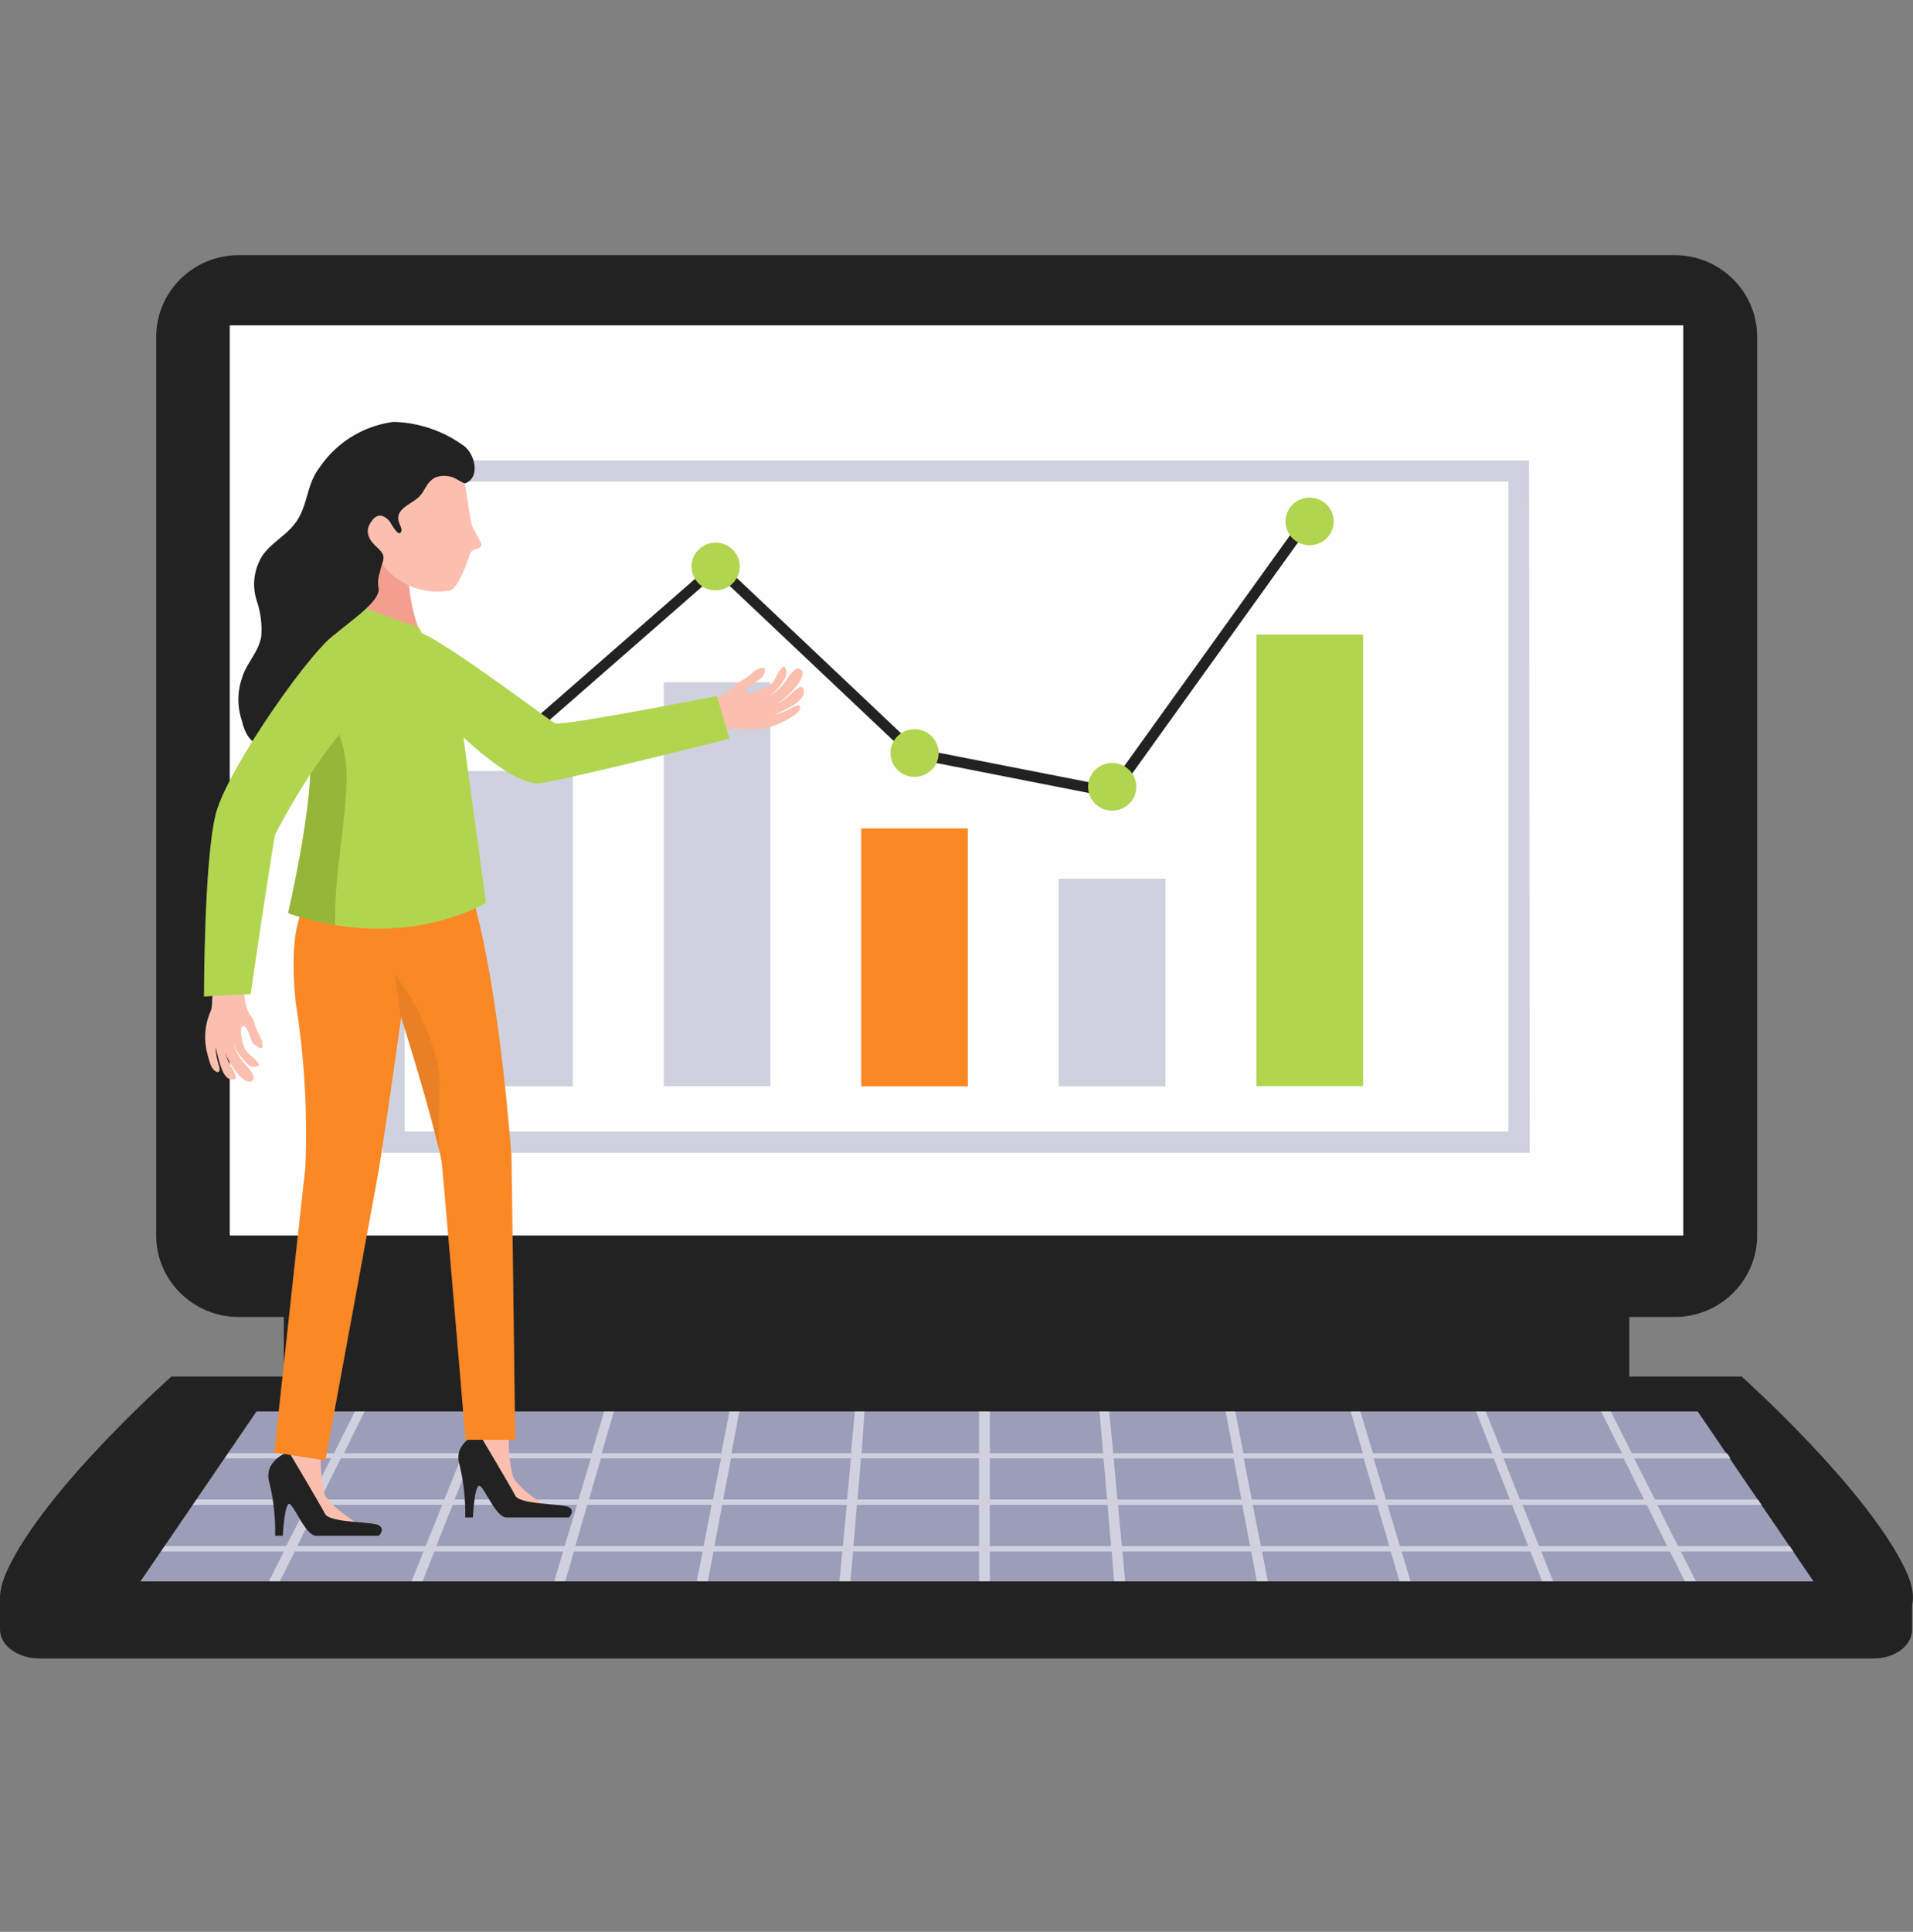 <svg xmlns="http://www.w3.org/2000/svg" width="105" height="106" fill="none"><rect width="100%" height="100%" fill="#808080" stroke="none"/><path fill="#222" d="M89.428 64.925h-73.85v10.73h73.85v-10.73z"/><path fill="#222" d="M91.916 14H13.103c-2.5 0-4.53 2.006-4.53 4.48v49.303c0 2.474 2.03 4.48 4.53 4.48h78.813c2.502 0 4.53-2.006 4.53-4.48V18.48c0-2.474-2.028-4.48-4.53-4.48z"/><path fill="#FEFEFE" d="M92.39 17.852H12.612v49.94H92.39v-49.94z"/><path fill="#222" d="M0 87.818v1.59C0 90.29.974 91 2.17 91h100.664c1.196 0 2.116-.712 2.116-1.59v-1.592H0z"/><path fill="#222" d="M52.494 75.53H9.404c-.148.145-6.92 6.154-8.994 10.602-.878 1.906-.307 2.91 1.344 2.91h101.49c1.65 0 2.222-1.046 1.344-2.91-2.117-4.448-8.847-10.467-8.995-10.603h-43.1z"/><path fill="#9C9EB9" d="M99.54 86.77H7.71l6.37-9.326h79.1l6.36 9.327z"/><path fill="#D0D1DE" d="m98.432 85.127-.2-.293h-6.128l-1.143-2.26h5.726l-.2-.294h-5.65l-1.144-2.26h5.29l-.19-.283h-5.228l-1.153-2.293h-.528l1.143 2.293h-6.56l-.922-2.293h-.53l.9 2.293h-6.56l-.688-2.293h-.53l.668 2.293h-6.56l-.445-2.293h-.53l.434 2.293H61.1l-.222-2.293h-.53l.202 2.293h-6.222v-2.293h-.593v2.293H47.29l.16-2.293h-.53l-.21 2.293h-6.563l.434-2.293h-.54l-.453 2.293h-6.56l.666-2.293h-.53l-.687 2.293h-6.508l.9-2.293h-.53l-.92 2.293h-6.54l1.132-2.293h-.53l-1.152 2.293h-5.8l-.19.282h5.83l-1.142 2.26h-6.243l-.2.293h6.284l-1.164 2.26H9.037l-.2.294h6.75l-.825 1.633h.603l.815-1.633h7.068l-.656 1.633h.603l.646-1.633h7.07l-.487 1.633h.603l.476-1.633h7.07l-.33 1.633h.604l.317-1.633h7.07l-.16 1.633h.603l.15-1.633h6.91v1.633h.59v-1.633h6.69l.136 1.633h.603l-.148-1.633h7.07l.306 1.633h.603l-.317-1.633h7.067l.476 1.633h.604l-.487-1.633h7.068l.646 1.633h.603l-.656-1.633h7.07l.815 1.633h.603l-.826-1.633h6.18zm-72.58-5.108h6.58l-.676 2.26h-6.804l.9-2.26zm-7.143 0h6.59l-.91 2.26h-6.804l1.122-2.26zm4.655 4.814h-7.048l1.122-2.26h6.835l-.91 2.26zm7.63 0h-7.048l.9-2.26h6.825l-.678 2.26zm7.63 0h-7.05l.657-2.26h6.826l-.434 2.26zm.507-2.554h-6.804l.656-2.26h6.592l-.444 2.26zm7.132 2.554h-7.048l.424-2.26h6.835l-.21 2.26zm.233-2.554h-6.804l.433-2.26h6.582l-.21 2.26zm7.237 2.554h-6.888l.19-2.26h6.698v2.26zm0-2.554h-6.666l.19-2.26h6.476v2.26zm.593-2.26h6.243l.2 2.26h-6.443v-2.26zm0 4.814v-2.26h6.466l.19 2.26h-6.656zM89.12 80.02l1.122 2.26h-6.815l-.91-2.26h6.603zm-7.132 0 .89 2.26h-6.805l-.678-2.26h6.593zm-20.867 0h6.593l.423 2.26h-6.804l-.21-2.26zm.456 4.815-.212-2.26h6.825l.423 2.26h-7.037zm6.687-4.815h6.582l.667 2.26h-6.804l-.445-2.26zm.942 4.815-.444-2.26h6.837l.656 2.26h-7.048zm7.63 0-.678-2.26h6.836l.89 2.26h-7.048zm7.64 0-.91-2.26h6.825l1.12 2.26h-7.035z"/><path fill="#222" d="M52.498 89.043h-4.455a.884.884 0 0 0 .222.607.48.48 0 0 0 .34.125h7.798a.48.48 0 0 0 .34-.125.884.884 0 0 0 .22-.608H52.5z"/><path fill="#D0D1DE" d="M83.965 63.25H20.992V25.263h62.93l.043 37.987zM22.21 62.088h60.58V26.425H22.21v35.663z"/><path fill="#B2D550" d="M74.817 34.82h-5.852v24.777h5.852V34.82z"/><path fill="#D0D1DE" d="M63.965 48.21h-5.852v11.398h5.852v-11.4z"/><path fill="#FA8825" d="M53.12 45.455h-5.85v14.152h5.852V45.455z"/><path fill="#D0D1DE" d="M42.285 37.437h-5.85v22.16h5.85v-22.16zm-10.843 4.867H25.59v17.303h5.852V42.304z"/><path fill="#222" d="m61.177 43.79-11.122-2.187-10.71-10.122-10.633 9.296-.392-.43 11.048-9.65L50.34 41.07l10.57 2.073 10.74-14.947.478.335L61.176 43.79z"/><path fill="#B2D550" d="M29.83 40.535c0 .26-.078.512-.224.727a1.336 1.336 0 0 1-2.035.198 1.304 1.304 0 0 1-.286-1.426 1.333 1.333 0 0 1 2.157-.425c.25.245.39.578.39.925zm9.45-8.143c.73 0 1.322-.586 1.322-1.31 0-.72-.592-1.307-1.322-1.307s-1.323.586-1.323 1.308c0 .723.592 1.31 1.323 1.31zm12.24 8.928c0 .26-.077.512-.222.728a1.336 1.336 0 0 1-2.035.198 1.304 1.304 0 0 1-.287-1.426c.1-.24.27-.444.487-.587a1.333 1.333 0 0 1 1.67.162c.248.246.387.58.387.926zm10.848 1.853a1.3 1.3 0 0 1-.223.727 1.32 1.32 0 0 1-.593.482 1.336 1.336 0 0 1-1.442-.284 1.304 1.304 0 0 1-.287-1.425c.1-.24.27-.444.487-.588a1.333 1.333 0 0 1 1.67.163c.25.245.388.578.388.925zm10.836-14.56c0 .258-.078.51-.223.727a1.337 1.337 0 0 1-2.034.198 1.304 1.304 0 0 1-.287-1.426c.1-.24.27-.443.486-.587a1.333 1.333 0 0 1 1.67.162c.25.246.388.58.388.926z"/><path fill="#FBBFAF" d="M39.1 38.316a2.443 2.443 0 0 0 1.132-.586 1.43 1.43 0 0 1 .455-.377c.2-.11.388-.238.56-.387a1.19 1.19 0 0 1 .583-.325c.285 0 .137.294 0 .504-.138.21-.91.523-.88.795.033.272.954-.147 1.133-.24.434-.2.455-.556.71-.9.253-.347.275-.253.37 0a.736.736 0 0 1-.18.574 2.42 2.42 0 0 1-.878.88c.348-.184.657-.433.91-.733.137-.177.624-1.046.91-.805.592.397-1.058 1.873-1.408 1.978a3.27 3.27 0 0 0 .963-.68c.18-.157.572-.545.646-.126.095.607-1.058 1.047-1.598 1.33.373-.1.73-.25 1.058-.45.445-.22.455.177 0 .49-.212.135-.43.257-.656.368a3.804 3.804 0 0 1-2.444.335c-.35 0-1.06.26-1.228 0-.38-.356-.17-1.152-.16-1.644z"/><path fill="#B2D550" d="m39.353 38.19.688 2.346s-8.306 2.093-10.317 2.428c-2.01.335-6.465-4.71-6.465-4.71s-1.503-3.633-.38-3.58c.877 0 7.237 4.836 7.586 5.014.35.178 8.89-1.497 8.89-1.497z"/><path fill="#FBBFAF" d="M17.607 79.653a8.42 8.42 0 0 0 .2 2.303c.277.743 2.19 1.874 2.19 1.874s-1.734.324-2.4-.178a9.86 9.86 0 0 1-2.117-3.517c.096-.356.582-1.424.582-1.424l1.545.943zm10.33-.963c-.04.774.03 1.55.21 2.303.266.743 2.18 1.874 2.18 1.874s-1.734.324-2.39-.178a9.912 9.912 0 0 1-2.117-3.518c.106-.356.582-1.424.582-1.424l1.535.942z"/><path fill="#222" d="M15.852 79.653s-1.45.48-1.058 1.737c.227.943.33 1.91.306 2.88h.424s.085-1.8.36-1.74c.275.064.878 1.74 1.48 1.74h3.43s.37-.357 0-.577c-.37-.22-2.688-.115-2.953-.628-.263-.513-1.99-3.412-1.99-3.412zm10.433-1.005s-1.45.48-1.058 1.738c.228.942.33 1.91.307 2.878h.423s.085-1.8.36-1.737c.275.062.878 1.737 1.492 1.737h3.417s.37-.356 0-.565c-.37-.21-2.688-.127-2.942-.63-.254-.502-2-3.422-2-3.422z"/><path fill="#FA8825" d="M25.298 47.35s-4.074 1.413-7.026 0a6.92 6.92 0 0 0-2.117 4.522 16.77 16.77 0 0 0 .117 3.402c.45 2.922.614 5.88.486 8.834-.455 4-1.703 15.587-1.703 15.587l2.804.44s2.58-13.996 2.888-15.702c.307-1.706 1.29-8.74 1.29-8.74s1.747 5.422 2.202 8.05c.063.407 1.312 15.26 1.312 15.26h2.73s-.212-16.486-.212-15.67c0 .357-.73-11.126-2.772-15.983z"/><path fill="#E98025" d="M23.884 57.85a12.24 12.24 0 0 0-2.243-4.398c.138.754.255 1.497.34 2.26 0 0 1.49 4.65 2.116 7.423-.096-3.036.243-3.936-.212-5.286z"/><path fill="#F39F90" d="M22.426 30.873c-.286-.063-1.64-2.878-2.212-3.423-.286 1.926-1.46 6.49-1.46 6.49 1.428 1.508 4.233.586 4.233.586a9.442 9.442 0 0 1-.56-3.653z"/><path fill="#FBBFAF" d="M21.852 24.164s2.773.617 3.302 1.413c.53.795.53 2.878.825 3.423.18.335.338.607.422.806.085.2-.116.272-.36.356a.38.38 0 0 0-.254.26c-.17.504-.624 1.79-1.058 1.97a3.814 3.814 0 0 1-2.537-.395 3.75 3.75 0 0 1-1.695-1.91c-.89-2.427-.424-6.447 1.354-5.923z"/><path fill="#B2D550" d="M19.176 32.988a36.946 36.946 0 0 0 3.81 1.424s2.232 4.365 2.39 5.59a3568.64 3568.64 0 0 0 1.302 9.525s-4.434 2.785-10.846.576c0 0 1.534-6.542 1.185-9.128-.35-2.585-.053-6.07 2.16-7.987z"/><path fill="#95B639" d="M18.4 50.752c-.073-2.774.573-5.307.626-8.092a6.792 6.792 0 0 0-.52-2.65 6.85 6.85 0 0 0-1.512-2.248 13 13 0 0 0 0 3.213c.35 2.586-1.185 9.128-1.185 9.128.842.29 1.71.508 2.59.65z"/><path fill="#222" d="M15.832 40.682c1.555-1.287.92-2.575 2.486-3.79l.35-.26c.073-.67-1.556-.325-1.06-1.048.636-.942 3.28-2.376 3.176-3.297-.058-.29-.037-.59.063-.87.138-.71.434-.847-.127-1.36-.39-.366-.73-.764-.412-1.32.317-.553.666-.574 1.058-.155.095.115.56 1.046.677.512 0-.136-.16-.418-.18-.586a.652.652 0 0 1 .19-.534c.276-.293.688-.45.985-.753.296-.303.402-.847.92-1.046.273-.084.564-.084.836 0 .127 0 .656.377.74.346.89-.346.488-1.717-.126-2.094a6.832 6.832 0 0 0-3.81-1.277 5.828 5.828 0 0 0-2.29.81 5.76 5.76 0 0 0-1.752 1.67c-.677.87-.635 1.8-1.132 2.732-.497.93-1.418 1.287-2 2.093a2.943 2.943 0 0 0-.328 2.523c.212.626.295 1.288.243 1.947-.138.848-.826 1.476-1.06 2.292a3.584 3.584 0 0 0 0 2.335c.308 1.38 1.24 1.8 2.55 1.13z"/><path fill="#FBBFAF" d="M13.418 54.52a2.2 2.2 0 0 0 .307 1.162c.12.148.207.32.254.502.062.206.144.406.243.597.12.185.182.4.18.62 0 .26-.307 0-.477-.117-.17-.115-.285-.952-.56-.983-.276-.032-.064.91 0 1.046.105.43.423.534.698.848s.17.304-.106.335c-.275.03-.37-.168-.508-.294a2.34 2.34 0 0 1-.635-1.047c.085.38.255.74.498 1.046.127.168.804.796.55 1.047-.497.45-1.534-1.34-1.556-1.717.085.37.23.724.434 1.047.107.2.382.65 0 .617-.58 0-.74-1.235-.91-1.758.023.356.09.708.202 1.047.117.46-.264.375-.465-.075a6.91 6.91 0 0 1-.2-.68 3.544 3.544 0 0 1 .21-2.313c.117-.314 0-1.047.233-1.14.444-.284 1.153.082 1.608.208z"/><path fill="#B2D550" d="m13.756 54.54-2.56.137s0-7.463.645-10.007c.646-2.543 5.525-9.42 6.625-9.892 1.323-.617 5.29 1.047 2.38 3.266-2.91 2.22-5.63 7.495-5.734 7.726-.105.23-1.354 8.77-1.354 8.77z"/></svg>